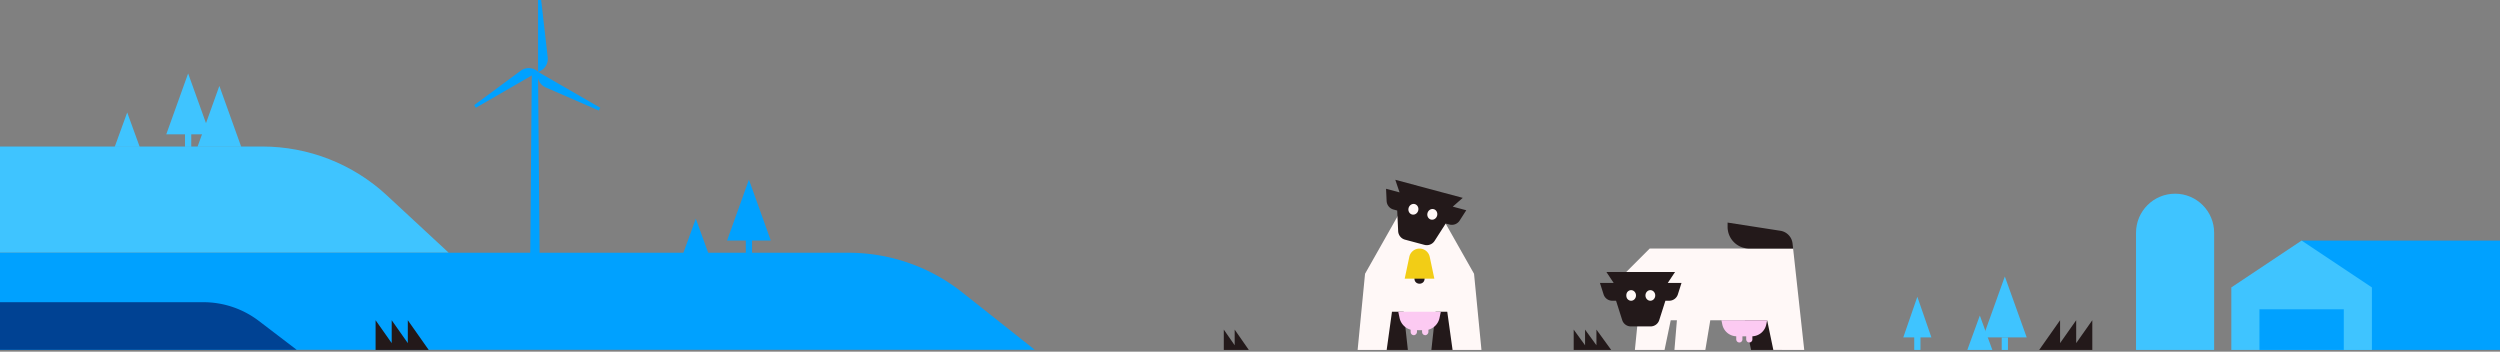 <svg xmlns="http://www.w3.org/2000/svg" fill="none" viewBox="0 0 1365 192"><rect x="0" y="0" width="1365" height="192" fill="#808080" stroke="none"/><path fill="#3FC4FF" d="M0 80h143.229c25.221 0 49.51 9.53 68.002 26.68L245 138H0V80Z"/><path fill="#3FC4FF" d="m69.456 61.408 6.823 18.764H62.633l6.823-18.764Zm50.32-14.498 11.941 33.262h-23.881l11.94-33.263Z"/><path fill="#3FC4FF" d="m102.722 40.086 11.94 33.263h-23.88l11.94-33.263Zm-1.706 33.263h3.412v6.823h-3.412z"/><path fill="#00A1FF" d="M0 138h463.261a99.998 99.998 0 0 1 62.07 21.596L565 191H0v-53Z"/><path fill="#004293" d="m0 165 111.03.001a49.996 49.996 0 0 1 30.33 10.25L162 191l-162-.001V165Z"/><path fill="#00A1FF" d="m379.909 119.404 6.823 18.764h-13.646l6.823-18.764Zm-89.548-80.171h3.411l.853 98.936h-5.117l.853-98.936ZM293.773 0h1.706l3.564 31.358a7.33 7.33 0 0 1-5.27 7.875V0Z"/><path fill="#00A1FF" d="m259.797 58.85-.853-1.478 25.375-18.764a7.33 7.33 0 0 1 9.455.625L259.797 58.85Zm67.953 0-.853 1.477-28.938-12.593a7.33 7.33 0 0 1-4.186-8.5L327.75 58.85Zm81.161 39.233-11.94 33.263h23.881l-11.941-33.263Zm1.706 33.263h-3.412v6.823h3.412z"/><path fill="#23191A" d="M222.664 187.339v-12.496l11.406 16.205h-28.998v-16.205l8.796 12.496v-12.496l8.796 12.496Z"/><path fill="#3FC4FF" d="m1080.99 172.283 6.82 18.764h-13.65l6.83-18.764Z"/><path fill="#00A1FF" d="M1256.68 131.345H1365v59.702h-108.32v-59.702Z"/><path fill="#3FC4FF" d="m1218.3 156.931 38.38-25.586 38.38 25.586v34.116h-76.76v-34.116Z"/><path fill="#00A1FF" d="M1233.66 168.872h46.05v22.175h-46.05v-22.175Z"/><path fill="#3FC4FF" d="M1166.27 127.08c0-11.776 9.55-21.322 21.33-21.322 11.77 0 21.32 9.546 21.32 21.322v63.967h-42.65V127.08Zm-71.63 23.881-11.94 33.263h23.88l-11.94-33.263Z"/><path fill="#3FC4FF" d="M1096.34 184.224h-3.412v6.823h3.412zm-49.47-22.174-7.68 22.175h15.36l-7.68-22.175Zm1.71 22.175h-3.412v6.823h3.412z"/><path fill="#23191A" d="M956.086 191.048h16.873l-1.778-16.198h-18.47l3.375 16.198Z"/><path fill="#FFF8F7" d="m900.746 135.702-12.824 12.824v21.936l6.749.337-2.024 20.249h16.198l3.375-16.199h3.375l-1.35 16.199h16.874l2.699-16.199h31.048l3.375 16.199h16.873l-6.074-55.346h-78.294Z"/><path fill="#23191A" fill-rule="evenodd" d="M890.457 178.224a4.963 4.963 0 0 1-4.732-3.453l-3.364-10.571h-2.067a4.964 4.964 0 0 1-4.733-3.453l-1.999-6.281h7.497l-3.954-5.94h37.462l-3.954 5.94h7.496l-1.998 6.281a4.964 4.964 0 0 1-4.733 3.453h-2.068l-3.363 10.571a4.964 4.964 0 0 1-4.733 3.453h-10.757Zm-2.541-16.911c0 1.594 1.195 2.887 2.668 2.887s2.667-1.293 2.667-2.887c0-1.595-1.194-2.887-2.667-2.887-1.473 0-2.668 1.292-2.668 2.887Zm15.839 0c0 1.594-1.194 2.887-2.667 2.887-1.473 0-2.668-1.293-2.668-2.887 0-1.595 1.195-2.887 2.668-2.887s2.667 1.292 2.667 2.887Z" clip-rule="evenodd"/><path fill="#23191A" d="m943.266 121.528 28.836 4.473a7.889 7.889 0 0 1 6.632 6.935l.303 2.766h-23.939c-6.535 0-11.832-5.297-11.832-11.832v-2.342Z"/><path fill="#FCCAF2" d="M964.867 174.848h-24.973l.5 2.365a8.078 8.078 0 0 0 7.904 6.409h8.165a8.079 8.079 0 0 0 7.905-6.409l.499-2.365Z"/><path fill="#FCCAF2" d="M947.99 182.947h3.375v2.378c0 .925-.746 1.671-1.672 1.671a1.706 1.706 0 0 1-1.703-1.702v-2.347Zm5.438 0h3.375v2.378c0 .925-.746 1.671-1.672 1.671a1.706 1.706 0 0 1-1.703-1.702v-2.347Z"/><path fill="#23191A" d="M871.652 188.51v-8.55l8.051 11.088h-20.469V179.96l6.209 8.55v-8.55l6.209 8.55Z"/><path fill="#FFF8F7" d="M785.523 112.164h-20.194v9.676h20.194z"/><path fill="#FFF8F7" d="m741.265 191.048 4.05-41.574 22.779-40.254h13.952l22.779 40.254 4.05 41.574h-16.903l-8.451-15.011h-16.902l-8.452 15.011h-16.902Z"/><path fill="#23191A" d="M766.411 170.223h-6.391l-2.894 20.825h11.569l-2.284-20.825Zm17.405 0h6.391l2.894 20.825h-11.57l2.285-20.825Z"/><circle cx="2.774" cy="2.774" r="2.774" fill="#23191A" transform="matrix(-1 0 0 1 777.828 149.361)"/><path fill="#F2CD16" d="M780.637 140.248a5.701 5.701 0 0 0-11.157 0l-2.511 11.888h16.179l-2.511-11.888Z"/><path fill="#FCCAF2" d="M786.695 170.211h-23.247l.723 3.41a8.427 8.427 0 0 0 8.243 6.678h5.315a8.427 8.427 0 0 0 8.243-6.678l.723-3.41Z"/><rect width="3.467" height="6.241" fill="#FCCAF2" rx="1.734" transform="matrix(-1 0 0 1 773.672 176.785)"/><rect width="3.467" height="6.241" fill="#FCCAF2" rx="1.734" transform="matrix(-1 0 0 1 779.914 176.785)"/><path fill="#23191A" fill-rule="evenodd" d="M777.715 133.687a5.05 5.05 0 0 0 5.561-2.145l6.089-9.499 2.033.545a5.051 5.051 0 0 0 5.561-2.146l3.618-5.644-7.369-1.975 5.45-4.793-36.826-9.868 2.323 6.877-7.369-1.975.311 6.697a5.052 5.052 0 0 0 3.744 4.639l2.033.545.523 11.27a5.052 5.052 0 0 0 3.744 4.639l10.574 2.833Zm6.949-15.944c-.419 1.567-1.934 2.522-3.382 2.134-1.448-.388-2.282-1.972-1.862-3.539.42-1.566 1.934-2.522 3.382-2.134 1.448.388 2.282 1.973 1.862 3.539Zm-15.57-4.172c-.419 1.567.414 3.151 1.862 3.539 1.449.388 2.963-.567 3.382-2.134.42-1.566-.413-3.151-1.862-3.539-1.448-.388-2.962.568-3.382 2.134Z" clip-rule="evenodd"/><path fill="#23191A" d="M1124.8 187.339v-12.496l-11.4 16.205h29v-16.205l-8.8 12.496v-12.496l-8.8 12.496Zm-450.669 1.171v-8.55l7.705 11.088H668.19V179.96l5.941 8.55Z"/></svg>